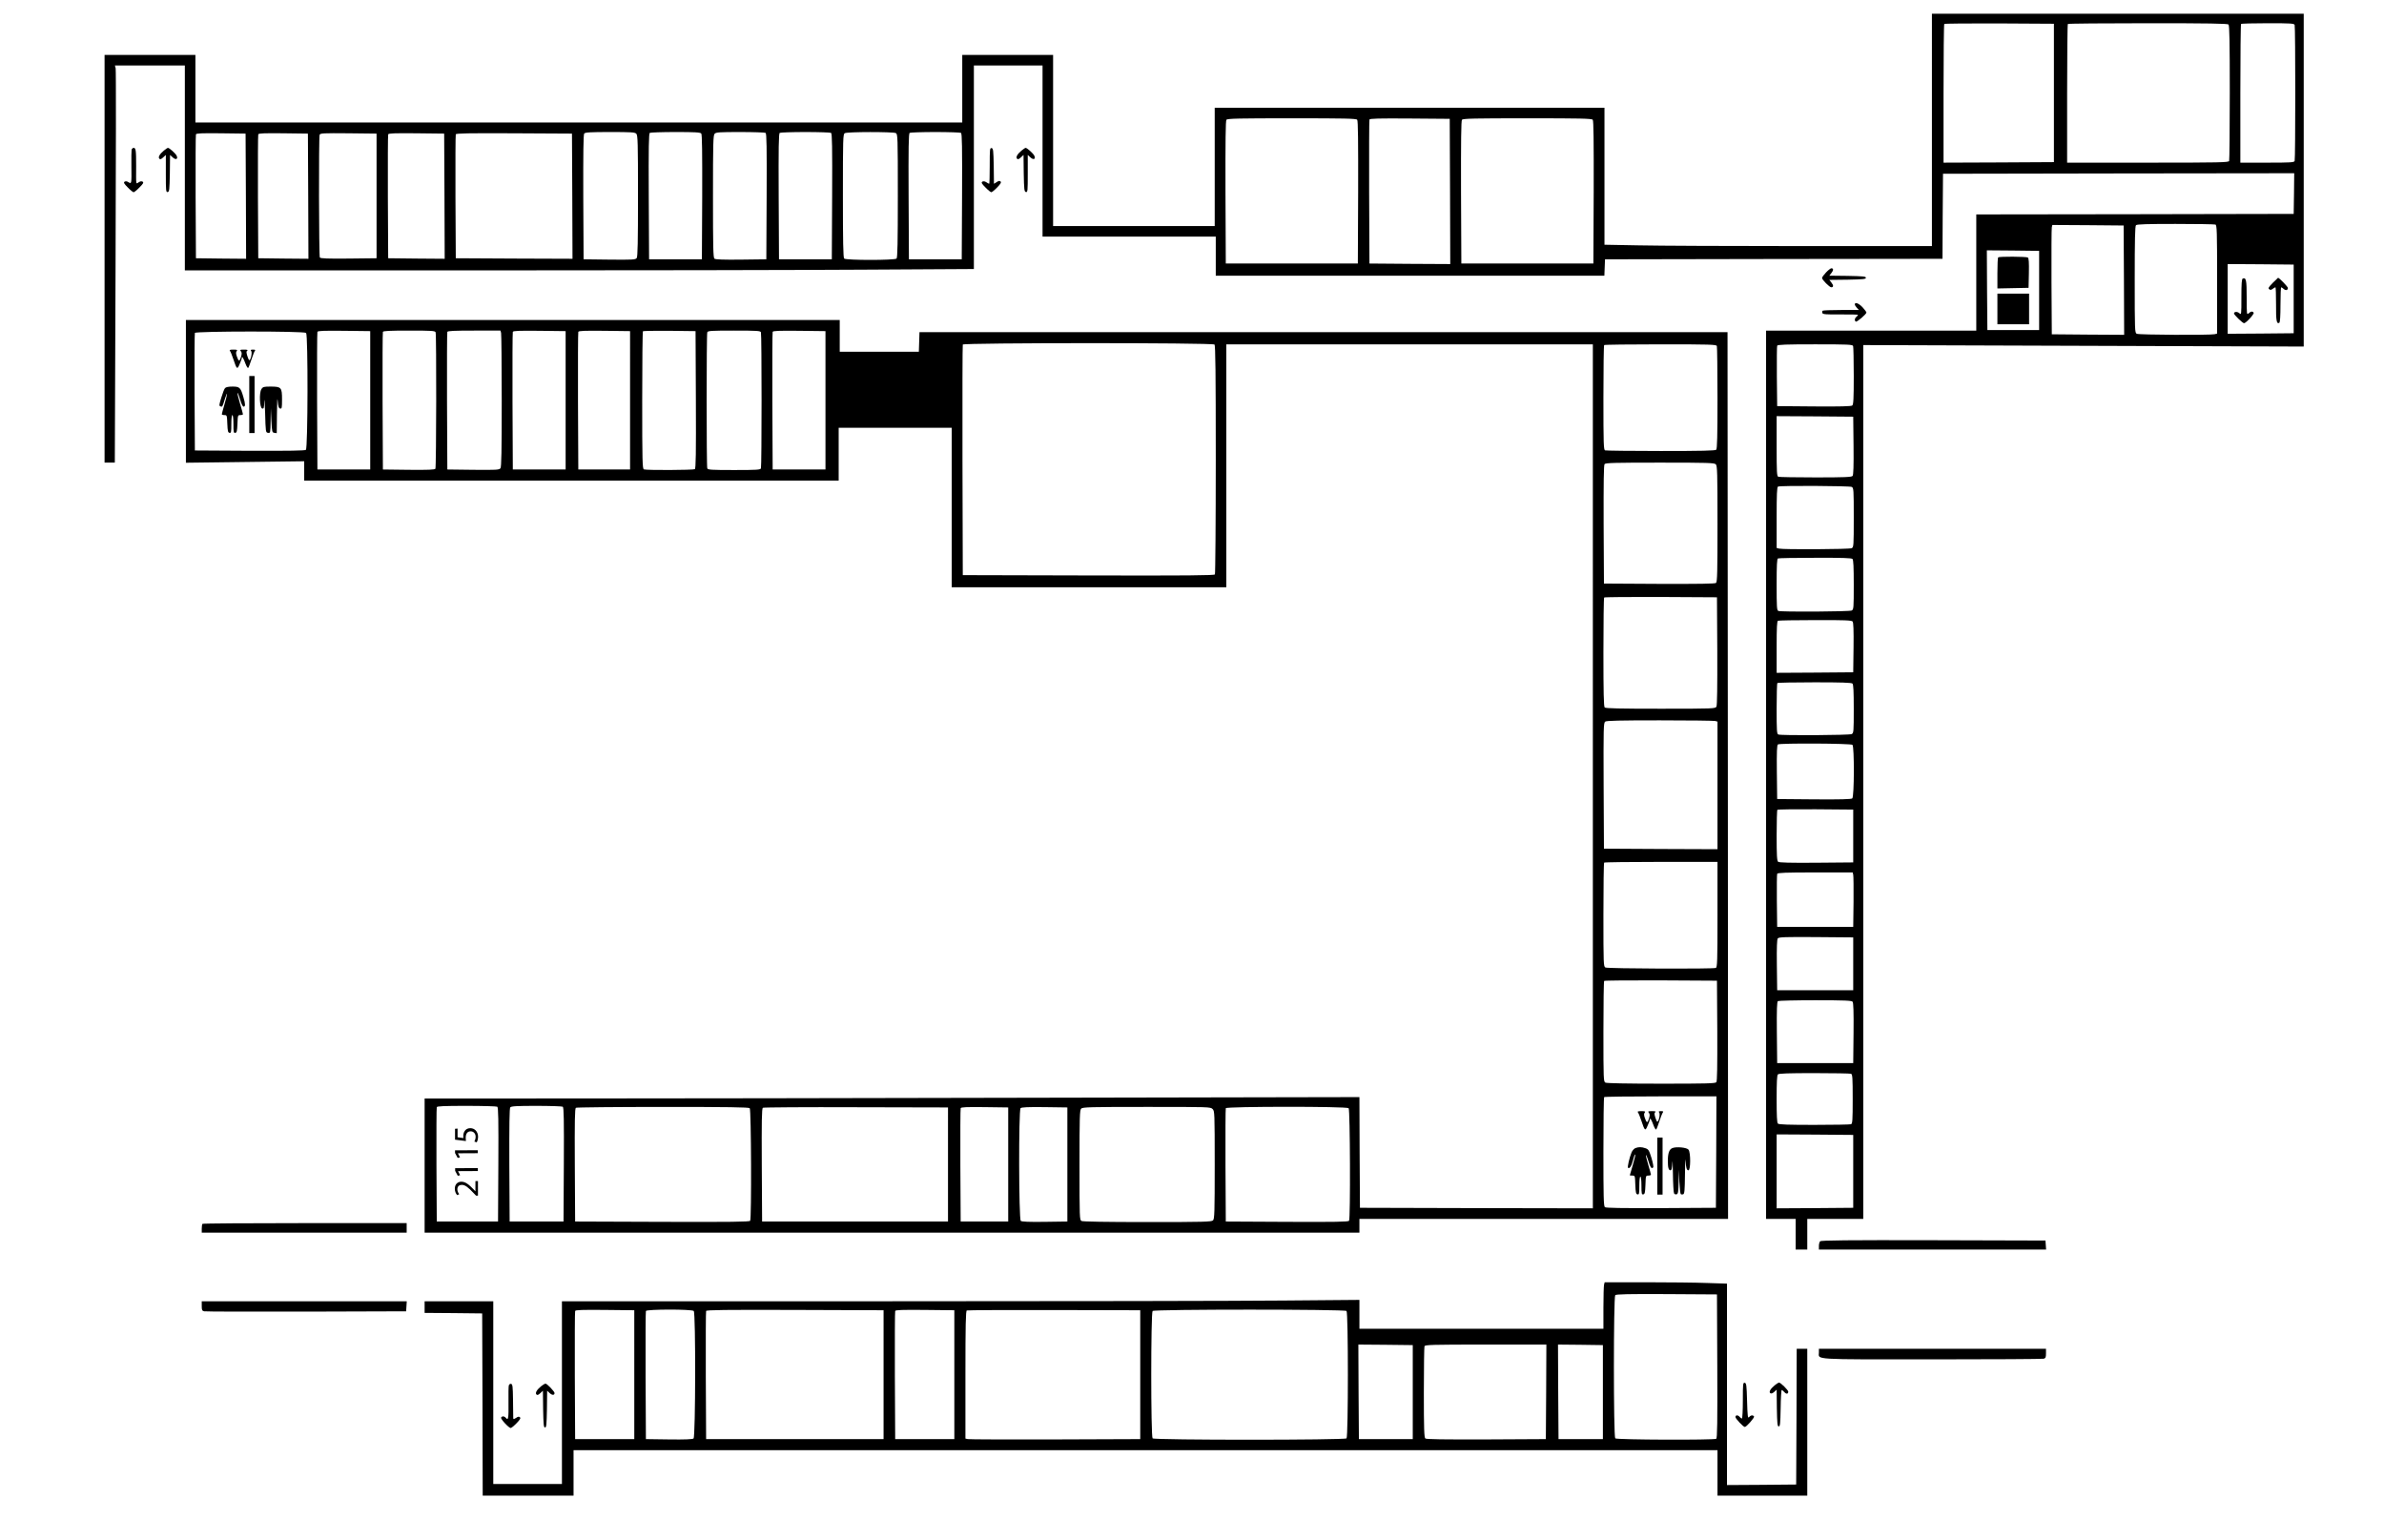 <?xml version="1.0" encoding="utf-8"?>
<!-- Generator: Adobe Illustrator 25.4.1, SVG Export Plug-In . SVG Version: 6.00 Build 0)  -->
<svg version="1.1" id="Слой_1" xmlns="http://www.w3.org/2000/svg" xmlns:xlink="http://www.w3.org/1999/xlink" x="0px" y="0px"
	 viewBox="0 0 2257 1458" style="enable-background:new 0 0 2257 1458;" xml:space="preserve">
<style type="text/css">
</style>
<g transform="translate(0,1458) scale(0.1,-0.1)">
	<path class="st0" d="M18290,13350v-1100h-1227c-676,0-1373,3-1550,7l-323,6v649v648h-1845h-1845v-560v-560h-765h-765v810v810h-430
		h-430v-320v-320H5480H1850v320v320h-430H990v-1930v-1930h48h49l7,1853c4,1018,5,1864,1,1880l-7,27h331h331v-970v-970h2683
		c1476,0,3157,3,3735,7l1052,6v964v963h325h325v-810v-810h820h820v-185v-185h1840h1839l3,78l3,77l1597,3l1598,2l2,403l3,402l1663,3
		l1662,2l-2-192l-3-193l-1502-3l-1503-2v-550v-550h-995h-995V7245V3040h140h140v-145v-145h55h55v145v145h265h265v4137v4136l2085-7
		l2085-7v1576v1575h-1760h-1760V13350z M19445,13700v-655l-522-3l-523-2v653c0,360,3,657,7,660c3,4,239,6,522,5l516-3V13700z
		 M21098,14348c9-9,12-166,12-644c0-348-3-639-6-648c-6-14-83-16-770-16h-764v653c0,360,3,657,7,660c3,4,344,7,758,7
		C20906,14360,21089,14357,21098,14348z M21724,14344c8-20,8-1268,0-1288c-5-14-38-16-260-16h-254v653c0,360,3,657,7,660
		c3,4,118,7,254,7C21687,14360,21719,14358,21724,14344z M12849,13446c8-9,10-198,9-687l-3-674h-625h-625l-3,674c-1,489,1,678,9,687
		c9,12,119,14,619,14S12840,13458,12849,13446z M13728,12767l2-687l-382,2l-383,3l-3,675c-1,371,0,681,3,688c3,10,85,12,382,10
		l378-3L13728,12767z M15079,13446c8-9,10-198,9-687l-3-674h-625h-625l-3,674c-1,489,1,678,9,687c9,12,119,14,619,14
		S15070,13458,15079,13446z M6024,13314c14-14,16-81,16-588c0-442-3-576-12-589c-12-16-37-17-258-15l-245,3l-3,589
		c-1,426,1,593,9,602c9,11,60,14,245,14C5974,13330,6011,13328,6024,13314z M6639,13316c8-9,10-176,9-602l-3-589h-250h-250l-3,594
		c-2,469,0,596,10,603c7,4,117,8,244,8C6579,13330,6630,13327,6639,13316z M7248,13322c10-7,12-134,10-603l-3-594l-239-3
		c-167-2-243,1-252,9c-12,9-14,111-14,590c0,512,2,579,16,593c13,14,49,16,242,16C7133,13330,7241,13326,7248,13322z M7868,13322
		c10-7,12-134,10-603l-3-594h-250h-250l-3,594c-2,469,0,596,10,603c7,4,117,8,243,8C7752,13330,7861,13326,7868,13322z M8481,13320
		c18-10,19-28,19-593c0-440-3-586-12-595c-17-17-479-17-496,0c-9,9-12,155-12,595c0,544,1,583,18,592
		C8021,13333,8455,13333,8481,13320z M9098,13322c10-7,12-134,10-603l-3-594h-250h-250l-3,594c-2,469,0,596,10,603c7,4,117,8,243,8
		C8982,13330,9091,13326,9098,13322z M2328,12722l2-592l-237,2l-238,3l-3,580c-1,319,0,586,3,593c3,10,56,12,237,10l233-3
		L2328,12722z M2918,12722l2-592l-237,2l-238,3l-3,580c-1,319,0,586,3,593c3,10,56,12,237,10l233-3L2918,12722z M3565,12725v-590
		l-264-3c-205-2-266,1-273,10c-9,15-11,1138-2,1162c6,15,36,16,273,14l266-3V12725z M4208,12722l2-592l-267,2l-268,3l-3,580
		c-1,319,0,586,3,593c3,10,62,12,267,10l263-3L4208,12722z M5418,12722l2-592l-552,2l-553,3l-3,580c-1,319,0,586,3,593
		c3,10,119,12,552,10l548-3L5418,12722z M20974,12454c14-5,16-61,16-519v-513l-22-6c-41-10-718-7-739,4c-18,10-19,27-19,513
		c0,378,3,506,12,515s106,12,374,12C20795,12460,20965,12457,20974,12454z M20108,11927l2-517l-342,2l-343,3l-3,495
		c-1,272,0,505,3,518l5,22l338-2l337-3L20108,11927z M19305,11830v-375h-245h-245l-3,378l-2,377l247-2l248-3V11830z M21715,11750
		v-325l-312-3l-313-2v330v330l313-2l312-3V11750z M17544,11304c3-9,6-136,6-284c0-214-3-270-14-279c-9-8-113-11-362-9l-349,3l-3,280
		c-1,154,0,285,3,292c3,10,82,13,359,13C17497,11320,17539,11318,17544,11304z M17548,10361c2-193-1-278-9-287c-9-11-75-14-349-14
		c-186,0-345,3-354,6c-14,5-16,40-16,290v284l363-2l362-3L17548,10361z M17531,9970c18-10,19-24,19-290s-1-280-19-290
		c-21-11-648-14-688-4l-23,6v288c0,221,3,290,13,293C16858,9984,17511,9980,17531,9970z M17538,9288c9-9,12-77,12-245
		c0-219-1-233-19-243c-21-11-667-15-695-4c-14,5-16,37-16,249c0,185,3,245,13,248c6,3,165,6,353,6C17438,9300,17529,9297,17538,9288
		z M17539,8696c8-9,11-83,9-247l-3-234l-362-3l-363-2v244c0,186,3,246,13,249c6,3,166,6,353,6C17464,8710,17530,8707,17539,8696z
		 M17538,8108c9-9,12-76,12-240c0-214-1-228-19-238c-21-11-667-15-695-4c-14,5-16,36-16,243c0,131,3,241,7,244c3,4,162,7,353,7
		C17436,8120,17529,8117,17538,8108z M17538,7528c18-18,17-491-2-507c-9-8-113-11-362-9l-349,3l-3,254c-2,197,1,256,10,263
		C16854,7545,17524,7542,17538,7528z M17545,6665v-250l-349-3c-249-2-353,1-362,9c-11,9-14,60-14,249c0,130,3,240,7,243
		c4,4,167,6,362,5l356-3V6665z M17545,6298c3-13,4-129,3-258l-3-235h-360h-360l-3,245c-1,134,0,250,3,257c3,10,82,13,359,13h356
		L17545,6298z M17545,5455v-250h-360h-360l-3,239c-2,169,1,243,9,252c10,12,73,14,363,12l351-3V5455z M17539,5096c8-9,11-96,9-297
		l-3-284h-360h-360l-3,289c-2,225,1,291,10,298c7,4,167,8,354,8C17463,5110,17530,5107,17539,5096z M17524,4414c14-5,16-36,16-239
		c0-203-2-234-16-239c-9-3-165-6-348-6c-245,0-335,3-344,12s-12,74-12,233c0,159,3,224,12,233s99,12,344,12
		C17359,4420,17515,4417,17524,4414z M17545,3490v-345l-362-3l-363-2v350v350l363-2l362-3V3490z"/>
	<path class="st0" d="M18917,12143c-4-3-7-71-7-150v-144l148,3l147,3l3,139c2,105-1,141-10,148C19182,12151,18926,12153,18917,12143
		z"/>
	<path class="st0" d="M18910,11655v-145h150h150v145v145h-150h-150V11655z"/>
	<path class="st0" d="M21233,11943c-10-4-13-48-13-175c0-169,0-171-20-153c-19,17-50,15-50-3c0-13,82-92,95-92c18,0,98,87,91,99
		c-10,16-27,14-48-6c-17-16-18-10-18,149C21270,11929,21265,11954,21233,11943z"/>
	<path class="st0" d="M21517,11902c-39-40-46-51-34-60c10-9,18-8,33,3c10,8,22,15,26,15s6-72,6-161c-1-156,5-190,31-175
		c7,5,11,64,11,172c0,90,3,164,7,164c3,0,14-7,24-16c19-17,39-12,39,10c0,11-82,96-93,96C21566,11950,21543,11928,21517,11902z"/>
	<path class="st0" d="M1246,13163c-2-10-3-81-2-158c2-165,2-169-28-150c-14,9-26,11-36,5c-12-8-7-18,30-55c24-25,49-45,55-45
		s31,20,55,45c37,37,42,47,30,55c-10,6-22,4-37-6c-27-17-25-33-24,156c0,147-3,170-24,170C1257,13180,1249,13172,1246,13163z"/>
	<path class="st0" d="M1551,13154c-41-34-56-63-42-77c8-8,18-4,36,13l25,23v-177c0-164,1-177,18-174c15,3,17,21,20,177l2,174l25-23
		c30-28,54-16,36,18c-12,22-68,72-81,72C1585,13180,1568,13168,1551,13154z"/>
	<path class="st0" d="M9370,13011c0-94-2-171-5-171s-16,7-28,15c-15,9-27,11-37,5c-12-8-7-18,30-55c24-25,49-45,55-45s31,20,55,45
		c33,34,41,48,33,56c-9,9-18,8-37-5l-26-16l-2,167c-3,151-5,168-20,171C9371,13181,9370,13168,9370,13011z"/>
	<path class="st0" d="M9671,13154c-41-34-56-63-42-77c8-8,18-4,36,13l25,23l2-174c3-156,5-174,21-177s17,10,17,174v177l25-23
		c30-28,54-16,36,18c-12,22-68,72-81,72C9705,13180,9688,13168,9671,13154z"/>
	<path class="st0" d="M17288,12001c-21-22-38-45-38-53c0-17,71-88,87-88c22,0,23,18,2,44l-20,26l173,2c146,3,173,5,173,18
		s-27,15-173,18l-173,2l20,26c21,27,20,44-2,44C17330,12039,17308,12022,17288,12001z"/>
	<path class="st0" d="M17560,11698c0-6,9-21,19-32l20-21h-169c-93,0-172-3-175-7c-4-4-5-14-2-22c5-12,35-14,171-13c91,1,166-1,166-4
		c0-4-7-12-15-19c-17-14-20-36-5-45c10-6,100,71,100,86c0,5-16,27-36,49C17599,11708,17560,11723,17560,11698z"/>
	<path class="st0" d="M1760,10875v-676l560,7l560,7v-91v-92h2530h2530v250v250h535h535v-755v-755h1300h1300v1150v1150h1735h1735
		V7230V3140l-1102,2l-1103,3l-3,524l-2,524l-3047-6c-1675-4-3667-7-4425-7H4020v-635v-635h4425h4425v65v65h1745h1745l-2,4198
		l-3,4197h-3825H8705l-3-92l-3-93h-374h-375v150v150H4855H1760V10875z M3505,10790v-655h-250h-250l-3,645c-1,355,0,651,3,658
		c3,10,59,12,252,10l248-3V10790z M4124,11434c9-24,7-1277-2-1292c-7-9-64-12-253-10l-244,3l-3,645c-1,355,0,651,3,658
		c3,9,62,12,249,12C4087,11450,4119,11448,4124,11434z M4744,11428c3-13,6-302,6-644c0-480-3-624-12-637c-12-16-37-17-258-15l-245,3
		l-3,645c-1,355,0,651,3,658c3,9,63,12,254,12h249L4744,11428z M5355,10790v-655h-250h-250l-3,645c-1,355,0,651,3,658
		c3,10,59,12,252,10l248-3V10790z M5965,10790v-655h-245h-245l-3,645c-1,355,0,651,3,658c3,10,58,12,247,10l243-3V10790z
		 M6588,10796c2-513,0-651-10-658c-15-9-459-11-482-2c-14,6-16,72-16,653c0,356,3,651,7,655c4,3,117,5,252,4l246-3L6588,10796z
		 M7204,11434c8-20,8-1268,0-1288c-5-14-37-16-254-16s-249,2-254,16c-8,20-8,1268,0,1288c5,14,37,16,254,16S7199,11448,7204,11434z
		 M7815,10790v-655h-250h-250l-3,645c-1,355,0,651,3,658c3,10,59,12,252,10l248-3V10790z M2898,11428c19-19,17-1091-2-1107
		c-9-8-157-10-532-9l-519,3l-3,550c-1,303,0,556,3,563C1851,11445,2880,11446,2898,11428z M11498,11318c9-9,12-264,12-1088
		c0-591-4-1081-8-1088c-7-10-253-12-1198-10l-1189,3l-3,1085c-1,597,0,1091,3,1098C9121,11335,11480,11336,11498,11318z
		 M16254,11304c3-9,6-230,6-493c0-358-3-480-12-489s-139-12-524-12c-282,0-519,3-528,6c-14,5-16,59-16,498c0,271,3,496,7,499
		c3,4,244,7,534,7C16192,11320,16249,11318,16254,11304z M16244,10184c14-14,16-79,16-563c0-451-2-551-14-560c-9-8-159-10-537-9
		l-524,3l-3,559c-1,404,1,563,9,572c9,12,104,14,525,14C16169,10200,16230,10198,16244,10184z M16258,8417c1-339-1-514-8-527
		c-10-19-25-20-528-20c-390,0-521,3-530,12s-12,139-12,523c0,282,3,515,7,518c3,4,245,6,537,5l531-3L16258,8417z M16238,7754l22-6
		v-604v-604l-537,2l-538,3l-3,595c-2,550-1,596,15,608c13,9,133,12,517,12C15990,7760,16225,7757,16238,7754z M16260,5921
		c0-446-2-500-16-505c-28-11-1024-7-1045,4c-18,10-19,26-19,499c0,268,3,491,7,494c3,4,246,7,540,7h533V5921z M16258,4821
		c1-341-1-478-9-487c-9-12-103-14-521-14c-332,0-516,4-529,10c-18,10-19,26-19,484c0,260,3,476,7,479c3,4,245,6,537,5l531-3
		L16258,4821z M16248,3673l-3-528l-519-3c-375-1-523,1-532,9c-12,9-14,103-14,524c0,281,3,515,7,518c3,4,244,7,535,7h528L16248,3673
		z M4708,4102c10-7,12-123,10-548l-3-539h-290h-290l-3,535c-1,294,0,541,3,548c3,9,69,12,282,12C4570,4110,4701,4106,4708,4102z
		 M5328,4102c10-7,12-123,10-548l-3-539h-255h-255l-3,534c-1,386,1,538,9,547c9,11,60,14,248,14C5209,4110,5321,4106,5328,4102z
		 M7098,4088c14-14,18-1044,4-1066c-7-10-180-12-833-10l-824,3l-3,534c-2,421,0,536,10,543c7,4,378,8,824,8
		C6893,4100,7089,4097,7098,4088z M8975,3555v-540h-880h-880l-3,534c-2,421,0,536,10,543c7,4,405,7,883,5l870-2V3555z M9545,3555
		v-540h-225h-225l-3,530c-1,292,0,536,3,543c3,10,55,12,227,10l223-3V3555z M10105,3555v-540l-214-3c-149-2-218,1-227,9
		c-19,16-21,1048-2,1067c9,9,69,12,228,10l215-3V3555z M11480,4080c19-19,20-33,20-529c0-450-2-511-16-525s-84-16-620-16
		c-398,0-612,4-625,10c-18,10-19,27-19,530c0,458,2,520,16,534c14,14,84,16,620,16C11447,4100,11460,4100,11480,4080z M12768,4088
		c14-14,18-1044,4-1066c-7-10-131-12-588-10l-579,3l-3,530c-1,292,0,536,3,543C11611,4105,12750,4106,12768,4088z"/>
	<path class="st0" d="M2177,11258c6-7,20-42,32-78c33-99,37-102,60-46c12,26,21,53,21,59c0,20,16-6,34-56c10-27,22-45,26-40
		c4,4,18,40,30,78c13,39,27,76,33,83c7,9,3,12-18,12s-25-3-17-13c12-14-4-87-18-87c-4,0-12,19-19,41c-10,34-10,43,1,50c8,6-3,9-31,9
		c-38,0-42-2-31-15c10-13,11-24,1-57c-14-44-22-42-40,11c-8,25-8,37,0,47c9,11,4,14-31,14C2177,11270,2170,11267,2177,11258z"/>
	<path class="st0" d="M2360,10750v-270h25h25v270v270h-25h-25V10750z"/>
	<path class="st0" d="M2130,10905c-7-8-23-49-35-90c-20-65-22-77-9-82c19-7,19-8,42,67c29,92,27,52-3-49c-14-47-25-89-25-93
		s11-8,25-8c23,0,24-2,27-82c3-70,6-83,21-86s17,6,17,82c0,51,4,86,10,86s10-35,10-86c0-76,2-85,18-82c14,3,17,16,20,86
		c3,80,4,82,27,82c14,0,25,4,25,8c0,5-13,52-29,105c-16,54-26,97-22,97c3,0,15-29,25-65c11-39,24-65,32-65c18,0,18,24-2,91
		c-26,90-35,99-103,99C2162,10920,2138,10915,2130,10905z"/>
	<path class="st0" d="M2475,10896c-23-35-17-179,8-184c15-3,17,6,19,70c1,40,5-10,8-112c5-182,5-185,28-188c22-3,22-2,24,115l2,118
		l5-115c6-110,7-115,29-118l22-3l2,188c1,120,4,163,7,118c5-56,10-70,24-73c15-3,17,6,17,86c0,114-7,122-108,122
		C2498,10920,2489,10918,2475,10896z"/>
	<path class="st0" d="M15507,4048c6-7,20-42,32-78c33-99,37-102,60-46c12,26,21,53,21,59c0,20,16-6,34-56c10-27,22-45,26-40
		c4,4,18,40,30,78c13,39,27,76,33,83c7,9,3,12-18,12s-25-3-17-13c12-14-4-87-18-87c-4,0-12,19-19,41c-10,34-10,43,1,50c8,6-3,9-31,9
		c-38,0-42-2-31-15c10-13,11-24,1-57c-14-44-22-42-40,11c-8,25-8,37,0,47c9,11,4,14-31,14C15507,4060,15500,4057,15507,4048z"/>
	<path class="st0" d="M15690,3540v-270h25h25v270v270h-25h-25V3540z"/>
	<path class="st0" d="M15482,3710c-13-6-29-24-36-42c-21-51-40-137-33-144c13-14,34,17,47,71c7,30,16,55,21,55c4,0-6-44-22-97
		c-16-54-29-99-29-100c0-2,11-3,25-3c24,0,24-2,27-87c3-74,6-88,21-91s17,6,17,82c0,51,4,86,10,86s10-35,10-86c0-76,2-85,18-82
		c14,3,17,17,20,91c3,85,3,87,27,87c14,0,25,4,25,8c0,5-11,46-25,92c-14,47-24,88-22,94c2,5,11-19,22-53c19-64,30-80,46-64
		c5,5-2,42-16,90c-23,73-28,82-57,92C15541,3722,15513,3722,15482,3710z"/>
	<path class="st0" d="M15832,3710c-29-12-42-48-42-120c0-67,7-90,26-90c9,0,14,20,17,73c1,39,4-7,5-103s6-181,11-189s16-11,25-8
		c13,5,16,26,18,119l2,113l5-112c3-61,9-115,13-118c4-4,14-5,23-2c13,5,15,35,17,189c1,101,3,161,5,133c5-72,11-95,28-95
		c21,0,22,167,1,195C15971,3716,15870,3726,15832,3710z"/>
	<path class="st0" d="M1917,2993c-4-3-7-24-7-45v-38h970h970v45v45h-963C2357,3000,1920,2997,1917,2993z"/>
	<path class="st0" d="M17232,2828c-7-7-12-27-12-45v-33h1076h1075l-3,43l-3,42l-1060,3C17488,2840,17241,2837,17232,2828z"/>
	<path class="st0" d="M15186,2418c-3-13-6-112-6-220v-198h-1155h-1155v137v136l-722-6c-397-4-2095-7-3775-7H5320v-865V530h-325h-325
		v865v865h-325h-325v-55v-55l273-2l272-3l3-862l2-863h430h430v215v215h5415h5415V635V420h425h425v695v695h-50h-50l-2-642l-3-643
		l-327-3l-328-2v953v954l-187,6c-104,4-364,7-579,7h-392L15186,2418z M16258,1646c2-537,0-681-10-688c-22-13-942-10-956,4
		c-17,17-17,1339,0,1356c9,9,126,12,488,10l475-3L16258,1646z M6005,1565V955h-280h-280l-3,600c-1,330,0,606,3,613
		c3,10,65,12,282,10l278-3V1565z M6568,2168c19-19,17-1191-2-1207c-9-8-79-11-232-9l-219,3l-3,600c-1,330,0,606,3,613
		C6121,2185,6550,2186,6568,2168z M8365,1565V955h-840h-840l-3,600c-1,330,0,606,3,613c3,10,177,12,842,10l838-3V1565z M9035,1565
		V955h-280h-280l-3,600c-1,330,0,606,3,613c3,10,65,12,282,10l278-3V1565z M10795,1565V955l-805-3c-443-1-815,0-827,3l-23,5v604
		c0,474,3,605,13,609c6,3,379,5,827,4l815-2V1565z M12748,2168c17-17,17-1189,0-1206s-1819-17-1836,0s-17,1189,0,1206
		S12731,2185,12748,2168z M13375,1400V955h-255h-255l-3,448l-2,447l257-2l258-3V1400z M14638,1403l-3-448l-564-3c-408-1-568,1-577,9
		c-11,9-14,90-14,434c0,233,3,430,6,439c6,14,66,16,580,16h574L14638,1403z M15175,1400V955h-210h-210l-3,448l-2,447l212-2l213-3
		V1400z"/>
	<path class="st0" d="M1910,2215c0-38,3-45,23-50c12-3,447-4,967-3l945,3l3,48l3,47h-970h-971V2215z"/>
	<path class="st0" d="M17220,1776c0-71-82-66,1068-66c570,0,1047,3,1060,6c18,5,22,13,22,50v44h-1075h-1075V1776z"/>
	<path class="st0" d="M16500,1321c0-94-4-171-9-171s-14,7-21,15c-16,20-40,19-40-1c0-15,74-94,89-94s93,89,87,99c-10,16-32,13-47-6
		c-12-14-15,8-19,153c-4,150-7,169-22,172C16501,1491,16500,1478,16500,1321z"/>
	<path class="st0" d="M16801,1464c-42-35-57-64-40-75c9-5,22,0,36,13l23,21l2-174c3-147,5-174,18-174s15,27,18,173
		c1,94,6,172,10,172s15-9,25-20c18-21,37-19,37,4c0,15-72,86-87,86C16837,1490,16818,1478,16801,1464z"/>
	<path class="st0" d="M4817,1463c-3-10-4-82-3-161c2-150-2-173-24-147c-15,18-36,20-46,4c-7-12,73-99,91-99c6,0,31,20,55,45
		c33,34,41,48,33,56c-9,9-18,8-37-5c-25-15-26-15-27,1c0,10-1,85-2,168c-2,131-4,150-19,153C4829,1480,4820,1473,4817,1463z"/>
	<path class="st0" d="M5121,1454c-41-34-56-63-42-77c8-8,18-4,36,13l25,23l2-174c3-147,5-174,18-174s15,27,18,174l2,174l25-23
		c22-21,45-21,45,1c0,15-71,89-85,89C5157,1480,5138,1468,5121,1454z"/>
</g>
<g>
	<path class="st0" d="M452.5,1132l-1.8,0l-2.2-2.3c-5.2-5.5-8-7.9-11.3-7.9c-2.2,0-4.2,1.1-4.2,4.3c0,1.9,1,3.6,1.8,4.5l-2,0.9
		c-1.3-1.5-2.2-3.6-2.2-6.1c0-4.6,3.1-6.6,6.2-6.6c4,0,7.2,2.8,11.6,7.3l1.6,1.7h0.1l0-9.6l2.4,0L452.5,1132z"/>
	<path class="st0" d="M433.6,1108.8L433.6,1108.8l2,3.8l-2.2,0.6l-2.5-4.7l0-2.5l21.5-0.1l0,2.8L433.6,1108.8z"/>
	<path class="st0" d="M433.5,1091.9L433.5,1091.9l2,3.8l-2.2,0.6l-2.5-4.7l0-2.5l21.5-0.1l0,2.8L433.5,1091.9z"/>
	<path class="st0" d="M433.2,1068.5l0,8.2l5.5,0.8c-0.1-0.5-0.1-1-0.1-1.7c0-1.7,0.3-3.3,1.1-4.6c0.9-1.7,2.8-3.1,5.5-3.1
		c4.2,0,7.3,3.3,7.4,8c0,2.3-0.6,4.3-1.3,5.4l-2.2-0.7c0.5-0.9,1.2-2.6,1.2-4.6c0-2.7-1.8-5.1-4.7-5.1c-2.8,0-4.7,1.9-4.7,6.2
		c0,1.2,0.1,2.2,0.2,3l-10.3-1.3l0-10.3L433.2,1068.5z"/>
</g>
</svg>
